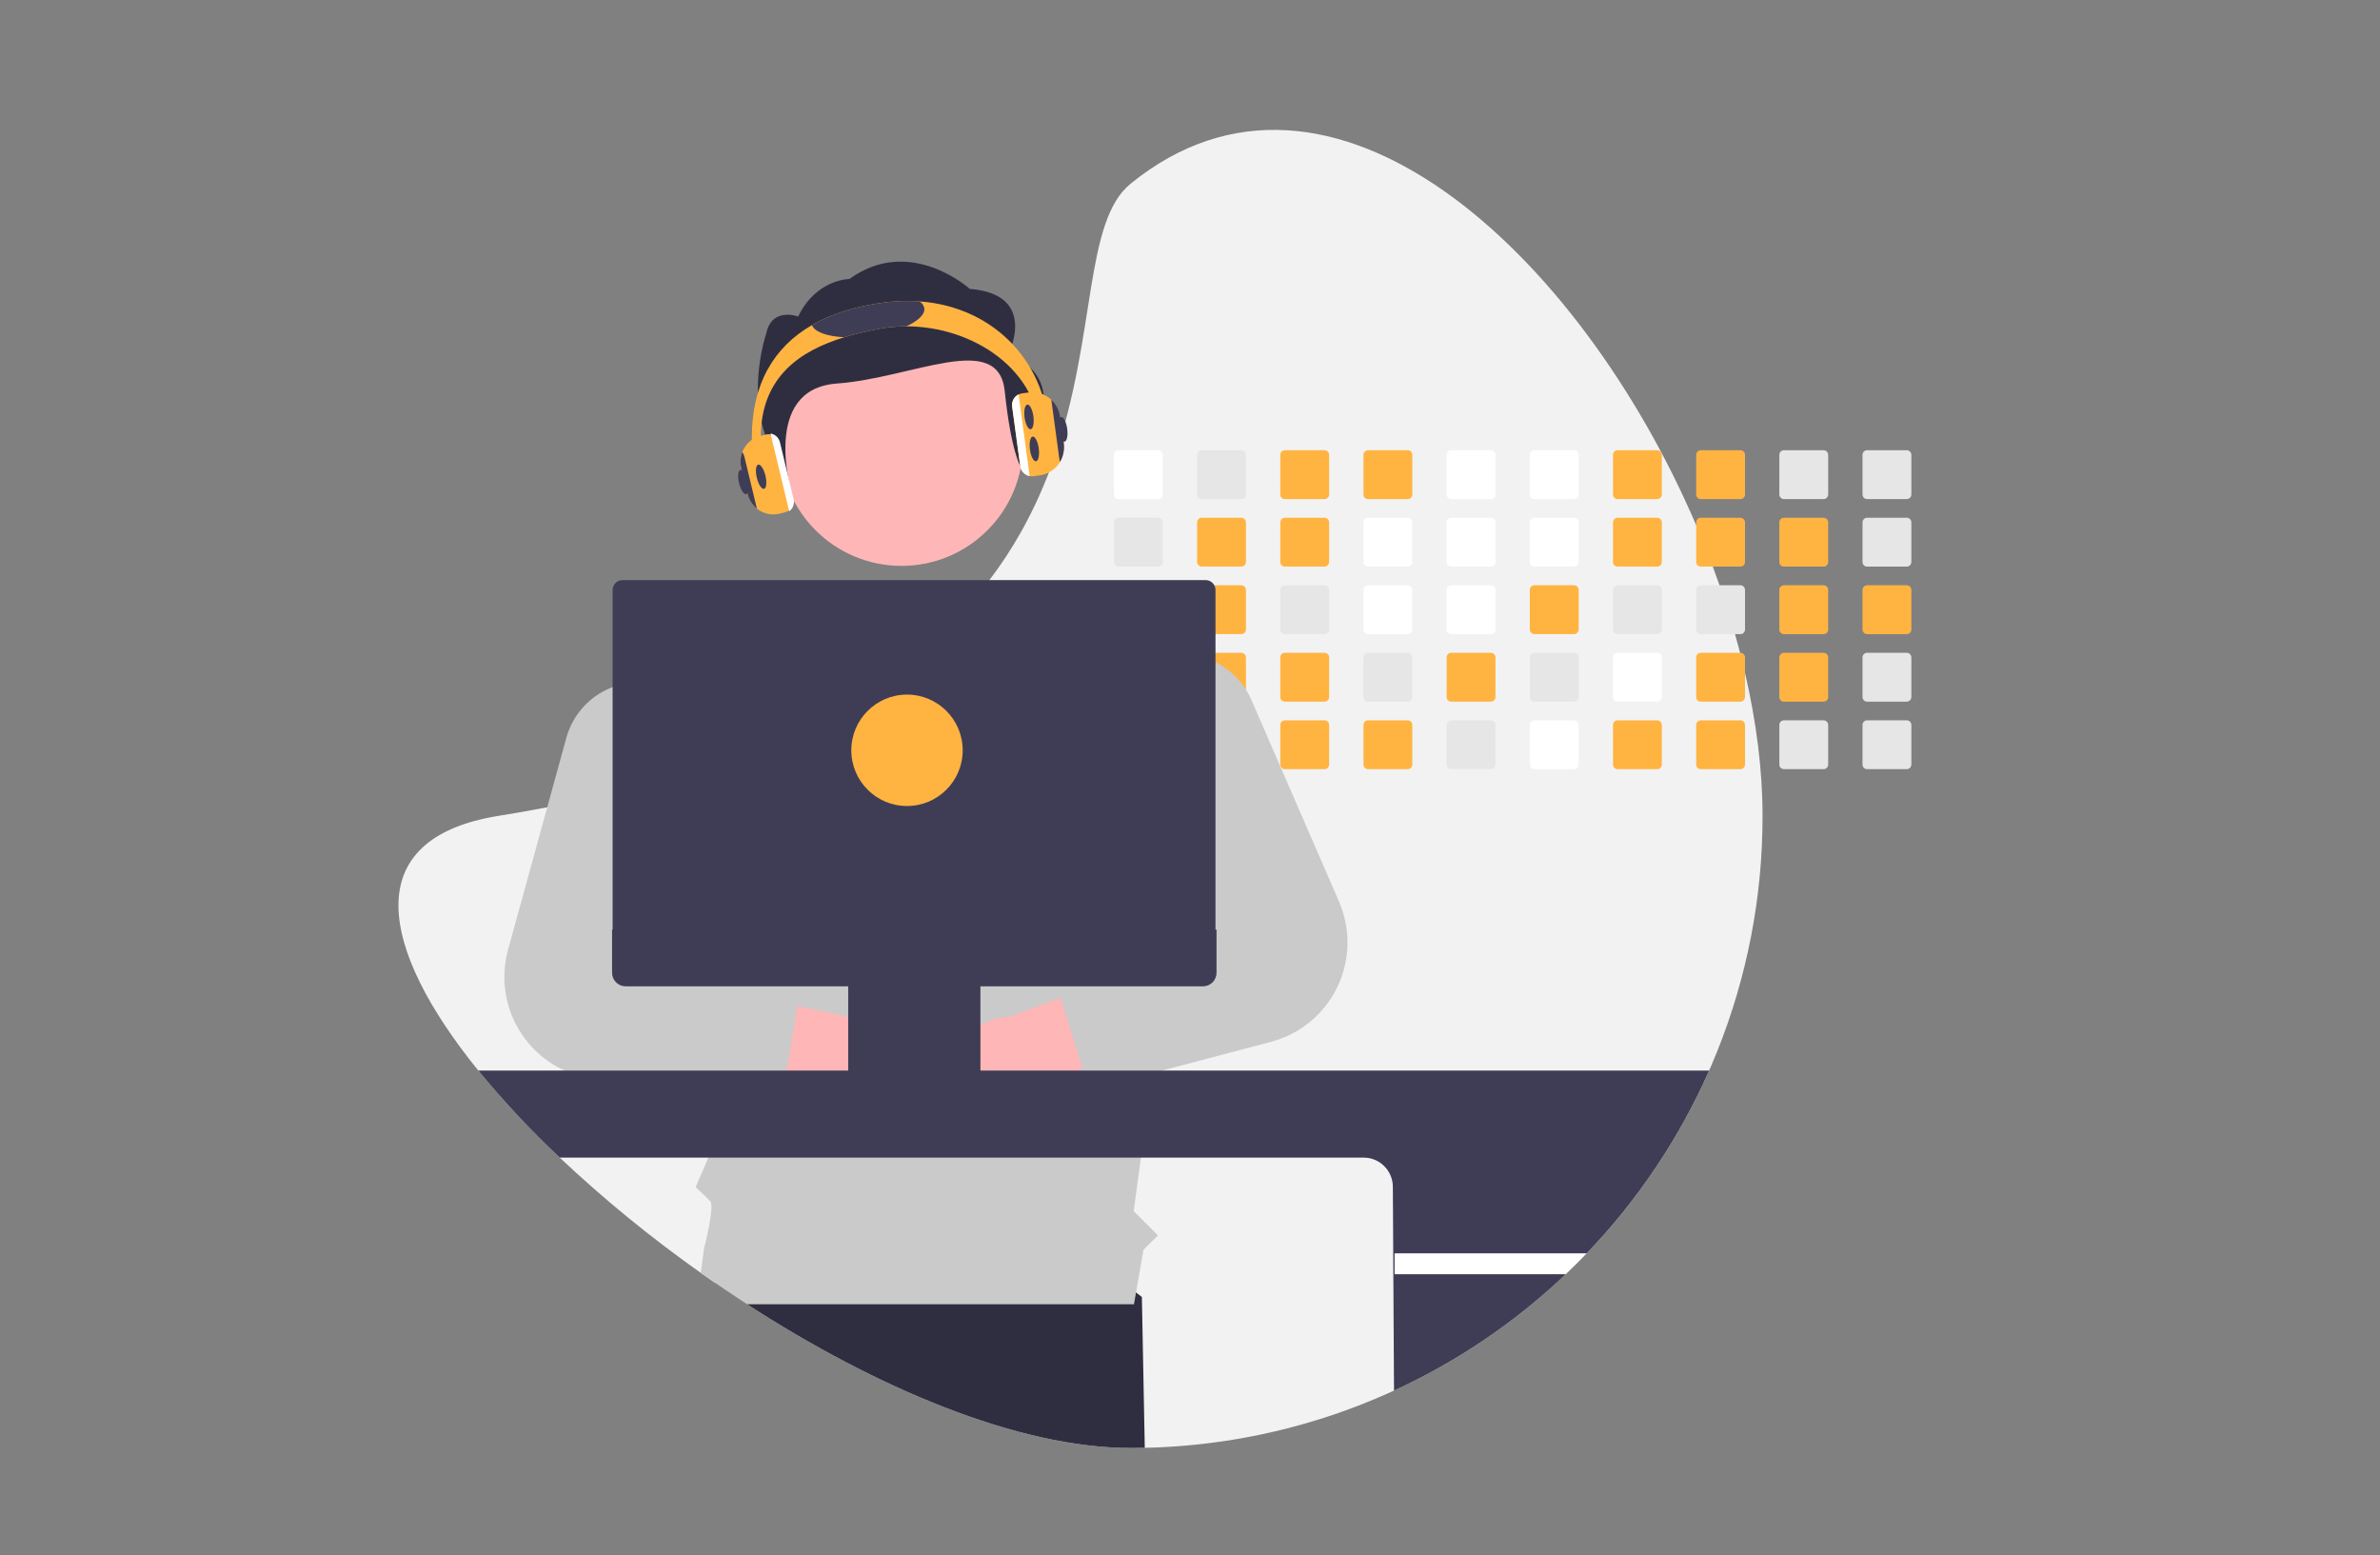<?xml version="1.0" encoding="UTF-8"?>
<svg width="1338px" height="874px" viewBox="0 0 1338 874" xmlns="http://www.w3.org/2000/svg" xmlns:xlink="http://www.w3.org/1999/xlink" version="1.1">
 <rect x="0" y="0" width="1338" height="874" fill="#808080" stroke="none"/>
 <!-- Generated by Pixelmator Pro 2.1.5 -->
 <path id="Path" d="M990.878 458.54 C990.988 550.214 955.554 638.357 892.025 704.443 Q886.283 710.455 880.228 716.18 871.003 724.955 861.158 733.049 C799.76 783.634 723.112 812.059 643.578 813.739 Q639.603 813.83 635.598 813.83 C572.168 813.83 492.388 779.95 419.988 733.049 Q411.003 727.229 402.178 721.14 398.053 718.32 393.968 715.419 C366.044 695.702 339.539 674.049 314.648 650.62 298.351 635.324 283.069 618.984 268.898 601.7 213.268 533.079 200.998 471.25 280.308 458.54 Q294.393 456.29 307.648 453.73 326.848 450.04 344.398 445.76 368.038 440.015 388.818 433.3 395.808 431.05 402.478 428.71 C468.218 405.62 512.218 375.51 542.168 342.84 Q549.788 334.545 556.218 326.05 C562.777 317.429 568.734 308.368 574.048 298.929 581.383 285.816 587.543 272.079 592.458 257.88 L592.728 257.1 C616.558 188.36 609.308 124.6 635.598 103.26 747.978 12.03 887.888 141.95 953.558 295.16 Q958.523 306.74 962.898 318.46 964.863 323.695 966.688 328.95 971.488 342.644 975.398 356.41 976.898 361.66 978.258 366.9 C979.228 370.67 980.158 374.43 981.018 378.19 987.408 405.72 990.878 432.87 990.878 458.54 Z" fill="#f2f2f2" fill-opacity="1" stroke="none"/>
 <path id="Path-1" d="M643.578 813.74 Q639.603 813.83 635.598 813.83 C572.168 813.83 492.388 779.95 419.988 733.05 Q411.003 727.23 402.178 721.14 L407.338 689.74 563.548 669 641.948 728.95 Z" fill="#2f2e41" fill-opacity="1" stroke="none"/>
 <path id="Path-2" d="M651.098 253.05 L628.838 253.05 C627.402 253.05 626.239 254.214 626.238 255.649 L626.238 277.919 C626.239 278.608 626.513 279.268 627.001 279.754 627.489 280.24 628.149 280.511 628.838 280.51 L651.098 280.51 C652.53 280.51 653.693 279.352 653.698 277.919 L653.698 255.649 C653.694 254.215 652.532 253.054 651.098 253.05 Z" fill="#ffffff" fill-opacity="1" stroke="none"/>
 <path id="Path-3" d="M651.098 291 L628.838 291 C627.402 291 626.239 292.164 626.238 293.6 L626.238 315.87 C626.239 316.558 626.513 317.218 627.001 317.704 627.489 318.19 628.149 318.462 628.838 318.46 L651.098 318.46 C652.53 318.46 653.693 317.302 653.698 315.87 L653.698 293.6 C653.694 292.165 652.532 291.004 651.098 291 Z" fill="#e6e6e6" fill-opacity="1" stroke="none"/>
 <path id="Path-4" d="M651.098 328.95 L628.838 328.95 C627.402 328.95 626.239 330.114 626.238 331.55 L626.238 353.81 C626.237 354.5 626.51 355.162 626.998 355.65 627.486 356.137 628.148 356.411 628.838 356.409 L651.098 356.409 C652.534 356.409 653.697 355.245 653.698 353.81 L653.698 331.55 C653.694 330.115 652.532 328.954 651.098 328.95 Z" fill="#e6e6e6" fill-opacity="1" stroke="none"/>
 <path id="Path-5" d="M653.658 369.04 C653.429 367.804 652.354 366.906 651.098 366.899 L628.838 366.899 C627.402 366.9 626.239 368.064 626.238 369.5 L626.238 391.76 C626.237 392.45 626.51 393.112 626.998 393.6 627.486 394.087 628.148 394.361 628.838 394.36 L651.098 394.36 C652.534 394.359 653.697 393.195 653.698 391.76 L653.698 369.5 C653.7 369.345 653.687 369.191 653.658 369.04 Z" fill="#e6e6e6" fill-opacity="1" stroke="none"/>
 <path id="Path-6" d="M652.108 405.05 C651.788 404.917 651.445 404.849 651.098 404.85 L628.838 404.85 C628.148 404.848 627.486 405.122 626.998 405.61 626.51 406.097 626.237 406.76 626.238 407.45 L626.238 429.71 C626.235 430.4 626.508 431.063 626.996 431.551 627.484 432.04 628.148 432.313 628.838 432.31 L651.098 432.31 C652.534 432.309 653.697 431.145 653.698 429.71 L653.698 407.45 C653.696 406.404 653.07 405.46 652.108 405.05 Z" fill="#e6e6e6" fill-opacity="1" stroke="none"/>
 <path id="Path-7" d="M697.858 253.05 L675.598 253.05 C674.162 253.05 672.999 254.214 672.998 255.649 L672.998 277.919 C672.999 278.608 673.273 279.268 673.761 279.754 674.249 280.24 674.91 280.511 675.598 280.51 L697.858 280.51 C699.29 280.51 700.453 279.352 700.458 277.919 L700.458 255.649 C700.454 254.215 699.292 253.054 697.858 253.05 Z" fill="#e6e6e6" fill-opacity="1" stroke="none"/>
 <path id="Path-8" d="M697.858 291 L675.598 291 C674.162 291 672.999 292.164 672.998 293.6 L672.998 315.87 C672.999 316.558 673.273 317.218 673.761 317.704 674.249 318.19 674.91 318.462 675.598 318.46 L697.858 318.46 C699.29 318.46 700.453 317.302 700.458 315.87 L700.458 293.6 C700.454 292.165 699.292 291.004 697.858 291 Z" fill="#ffb442" fill-opacity="1" stroke="none"/>
 <path id="Path-9" d="M697.858 328.95 L675.598 328.95 C674.162 328.95 672.999 330.114 672.998 331.55 L672.998 353.81 C672.997 354.5 673.27 355.162 673.758 355.65 674.246 356.137 674.908 356.411 675.598 356.409 L697.858 356.409 C699.294 356.409 700.457 355.245 700.458 353.81 L700.458 331.55 C700.454 330.115 699.292 328.954 697.858 328.95 Z" fill="#ffb442" fill-opacity="1" stroke="none"/>
 <path id="Path-10" d="M697.858 366.899 L675.598 366.899 C674.48 366.9 673.488 367.618 673.138 368.679 673.046 368.943 672.998 369.22 672.998 369.5 L672.998 391.76 C672.997 392.45 673.27 393.112 673.758 393.6 674.246 394.087 674.908 394.361 675.598 394.36 L697.858 394.36 C699.294 394.359 700.457 393.195 700.458 391.76 L700.458 369.5 C700.454 368.065 699.292 366.904 697.858 366.899 Z" fill="#ffb442" fill-opacity="1" stroke="none"/>
 <path id="Path-11" d="M697.858 404.85 L675.598 404.85 C674.908 404.848 674.246 405.122 673.758 405.61 673.27 406.097 672.997 406.76 672.998 407.45 L672.998 429.71 C672.997 430.4 673.27 431.062 673.758 431.55 674.246 432.038 674.908 432.311 675.598 432.31 L697.858 432.31 C699.294 432.309 700.457 431.145 700.458 429.71 L700.458 407.45 C700.457 406.014 699.294 404.85 697.858 404.85 Z" fill="#e6e6e6" fill-opacity="1" stroke="none"/>
 <path id="Path-12" d="M744.618 253.05 L722.358 253.05 C720.922 253.05 719.759 254.214 719.758 255.649 L719.758 277.919 C719.759 278.608 720.033 279.268 720.521 279.754 721.009 280.24 721.67 280.511 722.358 280.51 L744.618 280.51 C746.05 280.51 747.213 279.352 747.218 277.919 L747.218 255.649 C747.214 254.215 746.052 253.054 744.618 253.05 Z" fill="#ffb442" fill-opacity="1" stroke="none"/>
 <path id="Path-13" d="M744.618 291 L722.358 291 C720.922 291 719.759 292.164 719.758 293.6 L719.758 315.87 C719.759 316.558 720.033 317.218 720.521 317.704 721.009 318.19 721.67 318.462 722.358 318.46 L744.618 318.46 C746.05 318.46 747.213 317.302 747.218 315.87 L747.218 293.6 C747.214 292.165 746.052 291.004 744.618 291 Z" fill="#ffb442" fill-opacity="1" stroke="none"/>
 <path id="Path-14" d="M744.618 328.95 L722.358 328.95 C720.922 328.95 719.759 330.114 719.758 331.55 L719.758 353.81 C719.757 354.5 720.03 355.162 720.518 355.65 721.006 356.137 721.668 356.411 722.358 356.409 L744.618 356.409 C746.054 356.409 747.217 355.245 747.218 353.81 L747.218 331.55 C747.214 330.115 746.052 328.954 744.618 328.95 Z" fill="#e6e6e6" fill-opacity="1" stroke="none"/>
 <path id="Path-15" d="M744.618 366.899 L722.358 366.899 C720.922 366.9 719.759 368.064 719.758 369.5 L719.758 391.76 C719.757 392.45 720.03 393.112 720.518 393.6 721.006 394.087 721.668 394.361 722.358 394.36 L744.618 394.36 C746.054 394.359 747.217 393.195 747.218 391.76 L747.218 369.5 C747.214 368.065 746.052 366.904 744.618 366.899 Z" fill="#ffb442" fill-opacity="1" stroke="none"/>
 <path id="Path-16" d="M744.618 404.85 L722.358 404.85 C721.668 404.848 721.006 405.122 720.518 405.61 720.03 406.097 719.757 406.76 719.758 407.45 L719.758 429.71 C719.757 430.4 720.03 431.062 720.518 431.55 721.006 432.038 721.668 432.311 722.358 432.31 L744.618 432.31 C746.054 432.309 747.217 431.145 747.218 429.71 L747.218 407.45 C747.217 406.014 746.054 404.85 744.618 404.85 Z" fill="#ffb442" fill-opacity="1" stroke="none"/>
 <path id="Path-17" d="M791.378 253.05 L769.118 253.05 C767.682 253.05 766.519 254.214 766.518 255.649 L766.518 277.919 C766.519 278.608 766.793 279.268 767.281 279.754 767.769 280.24 768.43 280.511 769.118 280.51 L791.378 280.51 C792.81 280.51 793.973 279.352 793.978 277.919 L793.978 255.649 C793.974 254.215 792.812 253.054 791.378 253.05 Z" fill="#ffb442" fill-opacity="1" stroke="none"/>
 <path id="Path-18" d="M791.378 291 L769.118 291 C767.682 291 766.519 292.164 766.518 293.6 L766.518 315.87 C766.519 316.558 766.793 317.218 767.281 317.704 767.769 318.19 768.43 318.461 769.118 318.46 L791.378 318.46 C792.81 318.46 793.973 317.302 793.978 315.87 L793.978 293.6 C793.974 292.165 792.812 291.004 791.378 291 Z" fill="#ffffff" fill-opacity="1" stroke="none"/>
 <path id="Path-19" d="M791.378 328.95 L769.118 328.95 C767.682 328.95 766.519 330.114 766.518 331.55 L766.518 353.81 C766.517 354.5 766.79 355.162 767.278 355.65 767.766 356.137 768.428 356.411 769.118 356.409 L791.378 356.409 C792.814 356.409 793.977 355.245 793.978 353.81 L793.978 331.55 C793.974 330.115 792.812 328.954 791.378 328.95 Z" fill="#ffffff" fill-opacity="1" stroke="none"/>
 <path id="Path-20" d="M791.378 366.899 L769.118 366.899 C767.682 366.9 766.519 368.064 766.518 369.5 L766.518 391.76 C766.517 392.45 766.79 393.112 767.278 393.6 767.766 394.087 768.428 394.361 769.118 394.36 L791.378 394.36 C792.814 394.359 793.977 393.195 793.978 391.76 L793.978 369.5 C793.974 368.065 792.812 366.904 791.378 366.899 Z" fill="#e6e6e6" fill-opacity="1" stroke="none"/>
 <path id="Path-21" d="M791.378 404.85 L769.118 404.85 C768.428 404.848 767.766 405.122 767.278 405.61 766.79 406.097 766.517 406.76 766.518 407.45 L766.518 429.71 C766.517 430.4 766.79 431.062 767.278 431.55 767.766 432.037 768.428 432.311 769.118 432.31 L791.378 432.31 C792.814 432.309 793.977 431.145 793.978 429.71 L793.978 407.45 C793.977 406.014 792.814 404.85 791.378 404.85 Z" fill="#ffb442" fill-opacity="1" stroke="none"/>
 <path id="Path-22" d="M838.138 253.05 L815.868 253.05 C814.436 253.055 813.278 254.217 813.278 255.649 L813.278 277.919 C813.278 279.349 814.437 280.509 815.868 280.51 L838.138 280.51 C839.57 280.51 840.733 279.352 840.738 277.919 L840.738 255.649 C840.734 254.215 839.572 253.054 838.138 253.05 Z" fill="#ffffff" fill-opacity="1" stroke="none"/>
 <path id="Path-23" d="M838.138 291 L815.868 291 C814.436 291.005 813.277 292.167 813.278 293.6 L813.278 315.87 C813.278 317.299 814.437 318.459 815.868 318.46 L838.138 318.46 C839.57 318.46 840.733 317.302 840.738 315.87 L840.738 293.6 C840.734 292.165 839.572 291.004 838.138 291 Z" fill="#ffffff" fill-opacity="1" stroke="none"/>
 <path id="Path-24" d="M838.138 328.95 L815.868 328.95 C814.436 328.955 813.277 330.117 813.278 331.55 L813.278 353.81 C813.276 354.498 813.548 355.159 814.034 355.647 814.52 356.134 815.18 356.409 815.868 356.409 L838.138 356.409 C839.574 356.409 840.737 355.245 840.738 353.81 L840.738 331.55 C840.734 330.115 839.572 328.954 838.138 328.95 Z" fill="#ffffff" fill-opacity="1" stroke="none"/>
 <path id="Path-25" d="M838.138 366.899 L815.868 366.899 C814.436 366.905 813.278 368.067 813.278 369.5 L813.278 391.76 C813.276 392.448 813.548 393.109 814.034 393.597 814.52 394.084 815.18 394.359 815.868 394.36 L838.138 394.36 C839.574 394.359 840.738 393.195 840.738 391.76 L840.738 369.5 C840.734 368.065 839.572 366.904 838.138 366.899 Z" fill="#ffb442" fill-opacity="1" stroke="none"/>
 <path id="Path-26" d="M838.138 404.85 L815.868 404.85 C815.18 404.85 814.52 405.125 814.034 405.613 813.548 406.1 813.276 406.761 813.278 407.45 L813.278 429.71 C813.276 430.398 813.548 431.059 814.034 431.547 814.52 432.034 815.18 432.309 815.868 432.31 L838.138 432.31 C839.574 432.309 840.737 431.145 840.738 429.71 L840.738 407.45 C840.738 406.014 839.574 404.85 838.138 404.85 Z" fill="#e6e6e6" fill-opacity="1" stroke="none"/>
 <path id="Path-27" d="M884.898 253.05 L862.628 253.05 C861.196 253.055 860.038 254.217 860.038 255.649 L860.038 277.919 C860.038 279.349 861.197 280.509 862.628 280.51 L884.898 280.51 C886.33 280.51 887.493 279.352 887.498 277.919 L887.498 255.649 C887.494 254.215 886.332 253.054 884.898 253.05 Z" fill="#ffffff" fill-opacity="1" stroke="none"/>
 <path id="Path-28" d="M884.898 291 L862.628 291 C861.196 291.005 860.037 292.167 860.038 293.6 L860.038 315.87 C860.038 317.299 861.197 318.459 862.628 318.46 L884.898 318.46 C886.33 318.46 887.493 317.302 887.498 315.87 L887.498 293.6 C887.494 292.165 886.332 291.004 884.898 291 Z" fill="#ffffff" fill-opacity="1" stroke="none"/>
 <path id="Path-29" d="M884.898 328.95 L862.628 328.95 C861.196 328.955 860.037 330.117 860.038 331.55 L860.038 353.81 C860.036 354.498 860.308 355.159 860.794 355.647 861.28 356.134 861.94 356.409 862.628 356.409 L884.898 356.409 C886.334 356.409 887.497 355.245 887.498 353.81 L887.498 331.55 C887.494 330.115 886.332 328.954 884.898 328.95 Z" fill="#ffb442" fill-opacity="1" stroke="none"/>
 <path id="Path-30" d="M884.898 366.899 L862.628 366.899 C861.196 366.905 860.038 368.067 860.038 369.5 L860.038 391.76 C860.036 392.448 860.308 393.109 860.794 393.597 861.28 394.084 861.94 394.359 862.628 394.36 L884.898 394.36 C886.334 394.359 887.497 393.195 887.498 391.76 L887.498 369.5 C887.494 368.065 886.332 366.904 884.898 366.899 Z" fill="#e6e6e6" fill-opacity="1" stroke="none"/>
 <path id="Path-31" d="M884.898 404.85 L862.628 404.85 C861.94 404.85 861.28 405.125 860.794 405.613 860.308 406.1 860.036 406.761 860.038 407.45 L860.038 429.71 C860.036 430.398 860.308 431.059 860.794 431.547 861.28 432.034 861.94 432.309 862.628 432.31 L884.898 432.31 C886.334 432.309 887.497 431.145 887.498 429.71 L887.498 407.45 C887.498 406.014 886.334 404.85 884.898 404.85 Z" fill="#ffffff" fill-opacity="1" stroke="none"/>
 <path id="Path-32" d="M931.658 253.05 L909.388 253.05 C907.956 253.055 906.797 254.217 906.798 255.649 L906.798 277.919 C906.798 279.349 907.957 280.509 909.388 280.51 L931.658 280.51 C933.09 280.51 934.253 279.352 934.258 277.919 L934.258 255.649 C934.254 254.215 933.092 253.054 931.658 253.05 Z" fill="#ffb442" fill-opacity="1" stroke="none"/>
 <path id="Path-33" d="M931.658 291 L909.388 291 C907.956 291.005 906.797 292.167 906.798 293.6 L906.798 315.87 C906.798 317.299 907.957 318.459 909.388 318.46 L931.658 318.46 C933.09 318.46 934.253 317.302 934.258 315.87 L934.258 293.6 C934.254 292.165 933.092 291.004 931.658 291 Z" fill="#ffb442" fill-opacity="1" stroke="none"/>
 <path id="Path-34" d="M931.658 328.95 L909.388 328.95 C907.956 328.955 906.797 330.117 906.798 331.55 L906.798 353.81 C906.796 354.498 907.068 355.159 907.554 355.647 908.04 356.134 908.7 356.409 909.388 356.409 L931.658 356.409 C933.094 356.409 934.257 355.245 934.258 353.81 L934.258 331.55 C934.254 330.115 933.092 328.954 931.658 328.95 Z" fill="#e6e6e6" fill-opacity="1" stroke="none"/>
 <path id="Path-35" d="M931.658 366.899 L909.388 366.899 C907.956 366.905 906.797 368.067 906.798 369.5 L906.798 391.76 C906.796 392.448 907.068 393.109 907.554 393.597 908.04 394.084 908.7 394.359 909.388 394.36 L931.658 394.36 C933.094 394.359 934.257 393.195 934.258 391.76 L934.258 369.5 C934.254 368.065 933.092 366.904 931.658 366.899 Z" fill="#ffffff" fill-opacity="1" stroke="none"/>
 <path id="Path-36" d="M931.658 404.85 L909.388 404.85 C908.7 404.85 908.04 405.125 907.554 405.613 907.068 406.1 906.796 406.761 906.798 407.45 L906.798 429.71 C906.796 430.398 907.068 431.059 907.554 431.547 908.04 432.034 908.7 432.309 909.388 432.31 L931.658 432.31 C933.094 432.309 934.257 431.145 934.258 429.71 L934.258 407.45 C934.257 406.014 933.094 404.85 931.658 404.85 Z" fill="#ffb442" fill-opacity="1" stroke="none"/>
 <path id="Path-37" d="M978.418 253.05 L956.148 253.05 C954.716 253.055 953.557 254.217 953.558 255.649 L953.558 277.919 C953.558 279.349 954.717 280.509 956.148 280.51 L978.418 280.51 C979.85 280.51 981.013 279.352 981.018 277.919 L981.018 255.649 C981.014 254.215 979.852 253.054 978.418 253.05 Z" fill="#ffb442" fill-opacity="1" stroke="none"/>
 <path id="Path-38" d="M978.418 291 L956.148 291 C954.716 291.005 953.557 292.167 953.558 293.6 L953.558 315.87 C953.558 317.299 954.717 318.459 956.148 318.46 L978.418 318.46 C979.85 318.46 981.013 317.302 981.018 315.87 L981.018 293.6 C981.014 292.165 979.852 291.004 978.418 291 Z" fill="#ffb442" fill-opacity="1" stroke="none"/>
 <path id="Path-39" d="M978.418 328.95 L956.148 328.95 C954.716 328.955 953.557 330.117 953.558 331.55 L953.558 353.81 C953.556 354.498 953.828 355.159 954.314 355.647 954.8 356.134 955.46 356.409 956.148 356.409 L978.418 356.409 C979.854 356.409 981.017 355.245 981.018 353.81 L981.018 331.55 C981.014 330.115 979.852 328.954 978.418 328.95 Z" fill="#e6e6e6" fill-opacity="1" stroke="none"/>
 <path id="Path-40" d="M978.418 366.899 L956.148 366.899 C954.716 366.905 953.557 368.067 953.558 369.5 L953.558 391.76 C953.556 392.448 953.828 393.109 954.314 393.597 954.8 394.084 955.46 394.359 956.148 394.36 L978.418 394.36 C979.854 394.359 981.017 393.195 981.018 391.76 L981.018 369.5 C981.014 368.065 979.852 366.904 978.418 366.899 Z" fill="#ffb442" fill-opacity="1" stroke="none"/>
 <path id="Path-41" d="M978.418 404.85 L956.148 404.85 C955.46 404.85 954.8 405.125 954.314 405.613 953.828 406.1 953.556 406.761 953.558 407.45 L953.558 429.71 C953.556 430.398 953.828 431.059 954.314 431.547 954.8 432.034 955.46 432.309 956.148 432.31 L978.418 432.31 C979.854 432.309 981.017 431.145 981.018 429.71 L981.018 407.45 C981.017 406.014 979.854 404.85 978.418 404.85 Z" fill="#ffb442" fill-opacity="1" stroke="none"/>
 <path id="Path-42" d="M1025.178 253.05 L1002.908 253.05 C1001.476 253.055 1000.318 254.217 1000.318 255.649 L1000.318 277.919 C1000.318 279.349 1001.477 280.509 1002.908 280.51 L1025.178 280.51 C1026.61 280.51 1027.773 279.352 1027.778 277.919 L1027.778 255.649 C1027.774 254.215 1026.612 253.054 1025.178 253.05 Z" fill="#e6e6e6" fill-opacity="1" stroke="none"/>
 <path id="Path-43" d="M1025.178 291 L1002.908 291 C1001.476 291.005 1000.318 292.167 1000.318 293.6 L1000.318 315.87 C1000.318 317.299 1001.477 318.459 1002.908 318.46 L1025.178 318.46 C1026.61 318.46 1027.773 317.302 1027.778 315.87 L1027.778 293.6 C1027.774 292.165 1026.612 291.004 1025.178 291 Z" fill="#ffb442" fill-opacity="1" stroke="none"/>
 <path id="Path-44" d="M1025.178 328.95 L1002.908 328.95 C1001.476 328.955 1000.318 330.117 1000.318 331.55 L1000.318 353.81 C1000.316 354.498 1000.588 355.159 1001.074 355.647 1001.56 356.134 1002.22 356.409 1002.908 356.409 L1025.178 356.409 C1026.614 356.409 1027.777 355.245 1027.778 353.81 L1027.778 331.55 C1027.774 330.115 1026.612 328.954 1025.178 328.95 Z" fill="#ffb442" fill-opacity="1" stroke="none"/>
 <path id="Path-45" d="M1025.178 366.899 L1002.908 366.899 C1001.476 366.905 1000.318 368.067 1000.318 369.5 L1000.318 391.76 C1000.316 392.448 1000.588 393.109 1001.074 393.597 1001.56 394.084 1002.22 394.359 1002.908 394.36 L1025.178 394.36 C1026.614 394.359 1027.777 393.195 1027.778 391.76 L1027.778 369.5 C1027.774 368.065 1026.612 366.904 1025.178 366.899 Z" fill="#ffb442" fill-opacity="1" stroke="none"/>
 <path id="Path-46" d="M1025.178 404.85 L1002.908 404.85 C1002.22 404.85 1001.56 405.125 1001.074 405.613 1000.588 406.1 1000.316 406.761 1000.318 407.45 L1000.318 429.71 C1000.316 430.398 1000.588 431.059 1001.074 431.547 1001.56 432.034 1002.22 432.309 1002.908 432.31 L1025.178 432.31 C1026.614 432.309 1027.777 431.145 1027.778 429.71 L1027.778 407.45 C1027.777 406.014 1026.614 404.85 1025.178 404.85 Z" fill="#e6e6e6" fill-opacity="1" stroke="none"/>
 <path id="Path-47" d="M1071.938 253.05 L1049.668 253.05 C1048.236 253.055 1047.078 254.217 1047.078 255.649 L1047.078 277.919 C1047.078 279.349 1048.237 280.509 1049.667 280.51 L1071.938 280.51 C1073.37 280.51 1074.533 279.352 1074.538 277.919 L1074.538 255.649 C1074.534 254.215 1073.372 253.054 1071.938 253.05 Z" fill="#e6e6e6" fill-opacity="1" stroke="none"/>
 <path id="Path-48" d="M1071.938 291 L1049.668 291 C1048.236 291.005 1047.077 292.167 1047.078 293.6 L1047.078 315.87 C1047.078 317.299 1048.237 318.459 1049.667 318.46 L1071.938 318.46 C1073.37 318.46 1074.533 317.302 1074.538 315.87 L1074.538 293.6 C1074.534 292.165 1073.372 291.004 1071.938 291 Z" fill="#e6e6e6" fill-opacity="1" stroke="none"/>
 <path id="Path-49" d="M1071.938 328.95 L1049.668 328.95 C1048.236 328.955 1047.077 330.117 1047.078 331.55 L1047.078 353.81 C1047.076 354.498 1047.348 355.159 1047.834 355.647 1048.32 356.134 1048.98 356.409 1049.668 356.409 L1071.938 356.409 C1073.374 356.409 1074.537 355.245 1074.538 353.81 L1074.538 331.55 C1074.534 330.115 1073.372 328.954 1071.938 328.95 Z" fill="#ffb442" fill-opacity="1" stroke="none"/>
 <path id="Path-50" d="M1071.938 366.899 L1049.668 366.899 C1048.236 366.905 1047.078 368.067 1047.078 369.5 L1047.078 391.76 C1047.076 392.448 1047.348 393.109 1047.834 393.597 1048.32 394.084 1048.98 394.359 1049.668 394.36 L1071.938 394.36 C1073.374 394.359 1074.537 393.195 1074.538 391.76 L1074.538 369.5 C1074.534 368.065 1073.372 366.904 1071.938 366.899 Z" fill="#e6e6e6" fill-opacity="1" stroke="none"/>
 <path id="Path-51" d="M1071.938 404.85 L1049.668 404.85 C1048.98 404.85 1048.32 405.125 1047.834 405.612 1047.348 406.1 1047.076 406.761 1047.078 407.45 L1047.078 429.71 C1047.076 430.398 1047.348 431.059 1047.834 431.547 1048.32 432.034 1048.98 432.309 1049.668 432.31 L1071.938 432.31 C1073.374 432.309 1074.537 431.145 1074.538 429.71 L1074.538 407.45 C1074.537 406.014 1073.374 404.85 1071.938 404.85 Z" fill="#e6e6e6" fill-opacity="1" stroke="none"/>
 <path id="Path-52" d="M560.095 733.051 L559.475 733.051 560.005 732.981 Z" fill="#2f2e41" fill-opacity="1" stroke="none"/>
 <path id="b6132315-04e2-4cdb-a713-107c9cd58b0b" d="M575.136 249.733 C575.136 287.466 544.547 318.055 506.814 318.055 469.081 318.055 438.493 287.466 438.493 249.733 438.493 212 469.081 181.411 506.814 181.411 544.547 181.411 575.136 212 575.136 249.733 Z" fill="#ffb6b6" fill-opacity="1" stroke="none"/>
 <path id="f4304bdd-ba2d-4fff-b404-410205410c5d" d="M566.646 199.64 C566.646 199.64 584.515 165.479 545.202 162.374 545.202 162.374 511.687 131.972 477.526 156.816 477.526 156.816 458.893 156.816 448.704 177.902 448.704 177.902 434.049 172.344 430.828 187.218 430.828 187.218 420.105 218.274 430.828 246.224 441.552 274.173 445.114 277.279 445.114 277.279 445.114 277.279 427.493 218.68 470.384 215.575 513.274 212.469 561.27 185.665 564.845 219.826 568.419 253.987 573.798 262.404 573.798 262.404 573.798 262.404 607.748 213.615 566.646 199.64 Z" fill="#2f2e41" fill-opacity="1" stroke="none"/>
 <path id="Path-53" d="M683.548 418.11 L683.328 419.27 680.858 432.31 663.788 522.51 662.778 527.82 660.658 539.05 657.758 554.37 651.328 588.32 649.488 598.05 648.798 601.7 648.558 602.979 646.648 613.05 646.068 616.089 641.408 650.62 637.338 680.709 650.958 694.329 642.838 702.449 637.508 732.979 637.518 733.05 419.988 733.05 Q406.788 724.499 393.968 715.419 L395.758 702.02 C395.758 702.02 401.918 678.089 399.328 675.229 396.748 672.37 391.088 667.26 391.088 667.26 L398.218 650.62 399.208 648.31 397.548 613.88 397.508 613.05 396.958 601.699 396.888 600.239 396.778 598.049 394.668 554.37 394.628 553.649 393.988 540.409 393.388 527.82 393.128 522.51 390.558 469.379 388.818 433.3 387.298 401.89 393.408 399.82 458.758 377.609 485.828 342.419 542.168 342.839 569.748 343.049 615.768 385.729 626.238 390.729 626.318 390.769 633.828 394.359 652.868 403.449 672.998 413.07 683.328 418 Z" fill="#cacaca" fill-opacity="1" stroke="none"/>
 <path id="Path-54" d="M493.109 630.551 C484.751 633.789 475.389 633.158 467.54 628.829 459.692 624.5 454.165 616.917 452.445 608.121 L345.886 593.003 382.929 551.101 478.44 571.881 C493.745 569.929 508.091 579.732 511.834 594.701 515.576 609.669 507.532 625.07 493.109 630.551 Z" fill="#ffb6b6" fill-opacity="1" stroke="none"/>
 <path id="Path-55" d="M445.598 554.37 C443.624 551.867 440.83 550.142 437.708 549.5 L393.988 540.409 389.498 539.479 C384.22 538.378 379.663 535.079 376.968 530.409 375.586 527.986 374.75 525.29 374.518 522.51 374.31 519.982 374.612 517.438 375.408 515.03 L390.558 469.38 400.388 439.76 C401.579 436.187 402.282 432.47 402.478 428.71 403.026 418.302 399.806 408.046 393.408 399.82 381.86 384.973 361.956 379.434 344.398 386.18 344.148 386.27 343.888 386.37 343.638 386.47 331.204 391.434 321.829 401.957 318.328 414.88 L307.648 453.73 285.618 533.82 C281.155 550.058 284.001 567.435 293.409 581.402 302.818 595.369 317.853 604.534 334.578 606.5 L397.548 613.88 426.688 617.299 C433.676 618.139 440.136 613.468 441.528 606.57 441.575 606.388 441.612 606.205 441.638 606.019 L442.338 601.699 448.268 565.32 448.328 564.949 C448.953 561.196 447.961 557.353 445.598 554.37 Z" fill="#cacaca" fill-opacity="1" stroke="none"/>
 <path id="Path-56" d="M560.983 631.717 C569.713 633.744 578.893 631.8 586.053 626.407 593.212 621.015 597.615 612.728 598.077 603.777 L701.439 573.783 658.858 537.524 567.231 571.565 C551.804 571.791 538.983 583.519 537.389 598.866 535.795 614.212 545.931 628.326 560.983 631.717 Z" fill="#ffb6b6" fill-opacity="1" stroke="none"/>
 <path id="Path-57" d="M752.758 506.69 L703.598 393.55 C699.577 384.261 692.396 376.697 683.328 372.2 680.525 370.82 677.581 369.747 674.548 369 674.078 368.88 673.608 368.77 673.138 368.679 666.706 367.276 660.034 367.399 653.658 369.04 641.87 372.068 631.929 379.97 626.318 390.77 626.288 390.814 626.261 390.861 626.238 390.909 619.954 403.066 619.816 417.485 625.868 429.76 L626.478 430.98 661.218 500.75 C663.617 505.575 663.843 511.195 661.837 516.198 659.832 521.2 655.786 525.108 650.718 526.94 L648.278 527.82 604.398 543.67 C597.554 546.112 593.872 553.533 596.068 560.459 L596.178 560.81 608.478 600.169 C608.538 600.349 608.598 600.53 608.668 600.709 608.776 601.049 608.91 601.38 609.068 601.699 611.768 607.756 618.473 610.949 624.878 609.229 L648.558 602.979 653.388 601.699 714.538 585.55 C730.82 581.247 744.414 570.052 751.759 554.897 759.104 539.742 759.469 522.136 752.758 506.689 Z" fill="#cacaca" fill-opacity="1" stroke="none"/>
 <path id="Path-58" d="M268.898 601.7 C283.069 618.983 298.35 635.324 314.648 650.619 L766.618 650.62 C775.684 650.634 783.029 657.983 783.038 667.049 L783.688 781.58 C811.493 768.805 837.531 752.493 861.158 733.05 Q870.998 724.964 880.228 716.18 886.273 710.45 892.028 704.44 C920.792 674.475 944.084 639.702 960.848 601.7 Z" fill="#3f3d56" fill-opacity="1" stroke="none"/>
 <path id="Path-59" d="M892.028 704.44 Q886.283 710.455 880.228 716.18 L784.018 716.18 784.018 704.44 Z" fill="#ffffff" fill-opacity="1" stroke="none"/>
 <path id="Path-60" d="M682.648 328.95 C681.68 327.162 679.81 326.049 677.778 326.05 L349.938 326.05 C346.878 326.058 344.401 328.539 344.398 331.6 L344.398 527.82 683.328 527.82 683.328 331.6 C683.333 330.672 683.099 329.76 682.648 328.949 Z" fill="#3f3d56" fill-opacity="1" stroke="none"/>
 <path id="Path-61" d="M344.101 522.507 L344.101 546.721 C344.101 548.748 344.906 550.693 346.34 552.126 347.773 553.56 349.718 554.365 351.745 554.365 L476.842 554.365 476.842 602.151 475.18 602.151 C474.916 602.151 474.664 602.256 474.478 602.442 474.291 602.628 474.187 602.881 474.187 603.144 L474.187 606.468 C474.187 606.732 474.291 606.984 474.478 607.17 474.664 607.357 474.917 607.461 475.18 607.461 L552.838 607.461 C553.102 607.461 553.354 607.357 553.54 607.17 553.727 606.984 553.831 606.732 553.831 606.468 L553.831 603.144 C553.831 602.881 553.727 602.628 553.54 602.442 553.354 602.256 553.102 602.151 552.838 602.151 L551.176 602.151 551.176 554.365 676.273 554.365 C678.3 554.365 680.245 553.56 681.678 552.126 683.112 550.693 683.917 548.748 683.917 546.721 L683.917 522.507 Z" fill="#3f3d56" fill-opacity="1" stroke="none"/>
 <path id="Path-62" d="M541.209 421.704 C541.209 438.994 527.193 453.01 509.903 453.01 492.613 453.01 478.596 438.994 478.596 421.704 478.596 404.414 492.613 390.397 509.903 390.397 527.193 390.397 541.209 404.414 541.209 421.704 Z" fill="#ffb442" fill-opacity="1" stroke="none"/>
 <path id="Path-63" d="M589.668 246 L584.668 246 C584.668 208.2 547.258 183.43 509.518 183.41 504.029 183.393 498.551 183.926 493.168 185 487.108 186.21 480.818 187.66 474.638 189.55 450.268 197.02 427.668 211.46 427.668 246 427.663 252.708 428.516 259.389 430.208 265.88 L425.368 267.14 C423.573 260.236 422.665 253.132 422.668 246 422.668 215.82 435.058 195.09 456.458 182.73 467.708 176.23 481.438 172.04 497.168 170 503.714 169.129 510.331 168.928 516.918 169.4 560.318 172.52 589.668 205.8 589.668 246 Z" fill="#ffb442" fill-opacity="1" stroke="none"/>
 <path id="Path-64" d="M597.998 248.77 L596.028 234.21 C595.542 230.533 593.771 227.146 591.028 224.65 587.46 221.352 582.575 219.877 577.778 220.65 L574.648 221.08 C572.918 221.307 571.351 222.218 570.298 223.61 569.236 224.996 568.771 226.749 569.008 228.479 L573.558 262.02 C573.943 264.823 576.077 267.066 578.858 267.59 579.26 267.67 579.668 267.71 580.078 267.71 580.372 267.709 580.666 267.689 580.958 267.65 L584.458 267.18 C588.771 266.607 592.657 264.281 595.198 260.75 595.468 260.37 595.728 259.98 595.968 259.579 597.842 256.307 598.558 252.499 597.998 248.77 Z" fill="#ffb442" fill-opacity="1" stroke="none"/>
 <path id="Path-65" d="M572.628 221.69 C571.71 222.136 570.911 222.794 570.298 223.61 569.236 224.996 568.771 226.749 569.008 228.48 L573.558 262.02 C573.943 264.823 576.077 267.066 578.858 267.59 Z" fill="#ffffff" fill-opacity="1" stroke="none"/>
 <path id="Path-66" d="M597.998 248.77 L596.028 234.21 C595.542 230.533 593.771 227.146 591.028 224.65 L595.558 258.02 C595.626 258.555 595.764 259.08 595.968 259.58 597.842 256.307 598.558 252.499 597.998 248.77 Z" fill="#3f3d56" fill-opacity="1" stroke="none"/>
 <path id="Path-67" d="M583.965 251.988 C584.484 255.819 583.797 259.075 582.428 259.26 581.06 259.446 579.53 256.491 579.01 252.66 578.49 248.829 579.178 245.573 580.546 245.387 581.915 245.202 583.445 248.157 583.965 251.988 Z" fill="#3f3d56" fill-opacity="1" stroke="none"/>
 <path id="Path-68" d="M580.965 233.988 C581.484 237.819 580.797 241.075 579.428 241.26 578.06 241.446 576.53 238.491 576.01 234.66 575.49 230.829 576.178 227.573 577.546 227.387 578.915 227.202 580.445 230.157 580.965 233.988 Z" fill="#3f3d56" fill-opacity="1" stroke="none"/>
 <path id="Path-69" d="M599.965 240.988 C600.484 244.819 599.797 248.075 598.428 248.26 597.06 248.446 595.53 245.491 595.01 241.66 594.49 237.829 595.178 234.573 596.546 234.387 597.915 234.202 599.445 237.157 599.965 240.988 Z" fill="#3f3d56" fill-opacity="1" stroke="none"/>
 <path id="Path-70" d="M509.518 183.41 C504.029 183.393 498.551 183.926 493.168 185 487.108 186.21 480.818 187.66 474.638 189.55 464.988 189.08 457.888 186.58 456.458 182.73 467.708 176.23 481.438 172.04 497.168 170 503.714 169.129 510.331 168.928 516.918 169.4 518.328 170.226 519.318 171.616 519.638 173.22 520.108 176.7 516.138 180.4 509.518 183.41 Z" fill="#3f3d56" fill-opacity="1" stroke="none"/>
 <path id="Path-71" d="M445.678 280.7 L437.978 248.69 C437.417 246.328 435.493 244.535 433.098 244.14 432.767 244.088 432.433 244.061 432.098 244.06 431.626 244.061 431.156 244.118 430.698 244.23 L427.718 244.95 C419.729 246.882 414.812 254.917 416.728 262.91 L420.178 277.27 C420.966 280.65 422.842 283.679 425.518 285.89 425.952 286.24 426.406 286.564 426.878 286.86 430.264 288.982 434.365 289.646 438.248 288.7 L441.218 287.98 C442.003 287.796 442.742 287.453 443.388 286.97 445.352 285.537 446.257 283.061 445.678 280.7 Z" fill="#ffb442" fill-opacity="1" stroke="none"/>
 <path id="Path-72" d="M430.329 267.353 C431.233 271.112 430.878 274.421 429.536 274.744 428.193 275.067 426.372 272.282 425.467 268.523 424.563 264.764 424.918 261.455 426.26 261.132 427.603 260.809 429.424 263.594 430.329 267.353 Z" fill="#3f3d56" fill-opacity="1" stroke="none"/>
 <path id="Path-73" d="M420.329 270.353 C421.233 274.112 420.878 277.421 419.536 277.744 418.193 278.067 416.372 275.282 415.467 271.523 414.563 267.764 414.918 264.455 416.26 264.132 417.603 263.809 419.424 266.594 420.329 270.353 Z" fill="#3f3d56" fill-opacity="1" stroke="none"/>
 <path id="Path-74" d="M446.168 280.58 L438.468 248.57 C437.855 246.015 435.77 244.076 433.178 243.65 L443.688 287.37 C445.811 285.815 446.789 283.136 446.168 280.58 Z" fill="#ffffff" fill-opacity="1" stroke="none"/>
 <path id="Path-75" d="M418.468 256.57 C418.256 255.679 417.857 254.844 417.298 254.12 416.216 256.923 416.017 259.99 416.728 262.91 L420.178 277.27 C420.966 280.65 422.842 283.679 425.518 285.89 Z" fill="#3f3d56" fill-opacity="1" stroke="none"/>
</svg>
